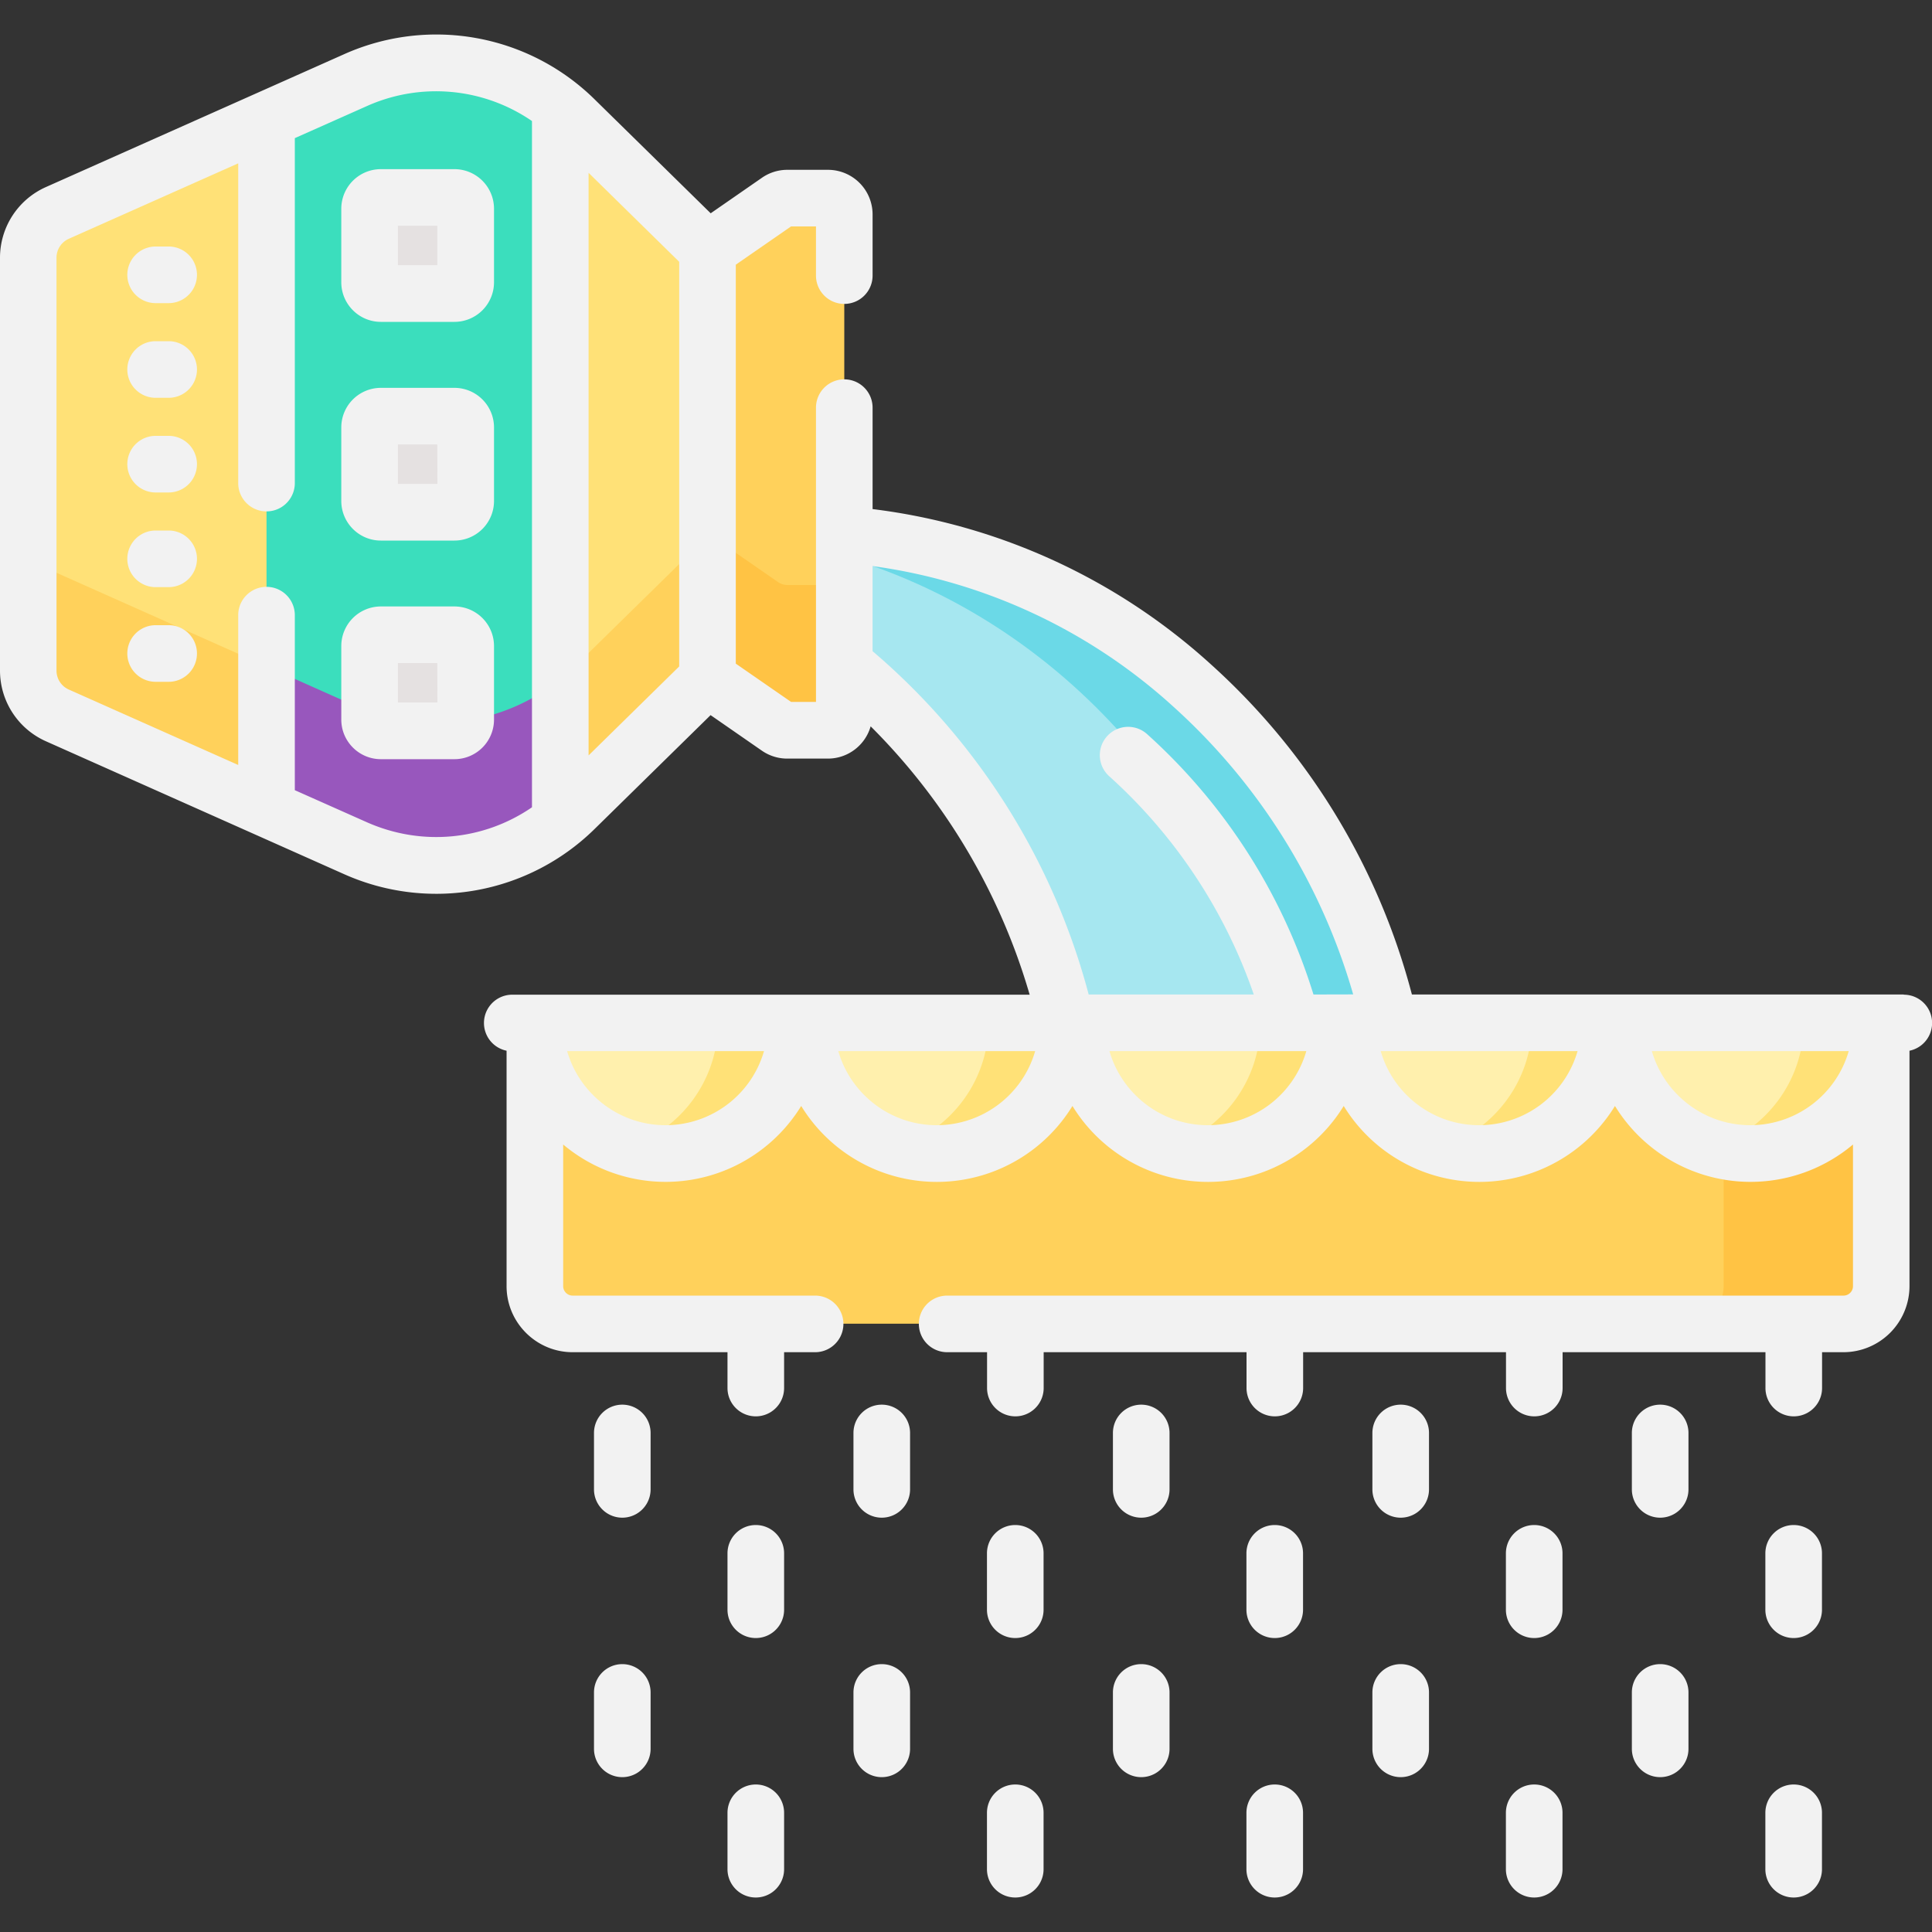 <svg viewBox="0 0 20 20" xmlns="http://www.w3.org/2000/svg" width="20" height="20">
    <rect x="0" y="0" width="20" height="20" fill="#333333" stroke="none"/>
    <path d="M8.701 6.848a6.723 6.723 0 0 1 2.35 3.779h3.346c-.632-2.788-2.916-4.896-5.696-5.096v1.316z"
        fill="#a6e7f0" />
    <path d="M8.701 5.532v.22c2.205.638 3.928 2.512 4.463 4.875h1.232C13.764 7.839 11.48 5.731 8.7 5.531z"
        fill="#6bd9e7" />
    <path
        d="m5.954 8.368 1.37-1.345.034-.07V2.656l-.034-.07-1.37-1.345A2.056 2.056 0 0 0 3.676.83L.594 2.204a.507.507 0 0 0-.301.463v4.275c0 .2.118.382.301.463l3.083 1.374a2.056 2.056 0 0 0 2.278-.411z"
        fill="#ffe177" />
    <path
        d="M5.954 6.896a2.056 2.056 0 0 1-2.278.411L.593 5.933a.507.507 0 0 1-.3-.463v1.472c0 .2.118.382.301.463l3.083 1.374a2.056 2.056 0 0 0 2.278-.411l1.37-1.345.034-.07V5.481l-.034.07z"
        fill="#ffd15b" />
    <path d="m3.677.831-.918.409v7.131l.917.409a2.053 2.053 0 0 0 2.123-.275v-7.4A2.058 2.058 0 0 0 3.676.83z"
        fill="#af66da" style="fill:#3bdebd" />
    <path d="M5.8 7.032a2.058 2.058 0 0 1-2.123.275l-.917-.409V8.37l.917.409A2.053 2.053 0 0 0 5.8 8.504z"
        fill="#9857bd" />
    <path
        d="M8.74 7.39V2.22a.169.169 0 0 0-.169-.169h-.42a.165.165 0 0 0-.096.03l-.73.505v4.436l.73.505c.028.02.062.03.096.03h.42a.169.169 0 0 0 .169-.169z"
        fill="#ffd15b" />
    <path
        d="M8.571 6.056h-.42a.169.169 0 0 1-.096-.03l-.73-.505v1.503l.73.505c.028.02.062.03.096.03h.42a.169.169 0 0 0 .169-.169V5.887a.169.169 0 0 1-.169.169z"
        fill="#ffc344" />
    <path
        d="M4.82 2.921v-.76a.117.117 0 0 0-.117-.117h-.76a.117.117 0 0 0-.117.117v.761a.117.117 0 0 0 .117.117h.761a.117.117 0 0 0 .117-.117zm0 2.264v-.761a.117.117 0 0 0-.117-.117h-.76a.117.117 0 0 0-.117.117v.761a.117.117 0 0 0 .117.117h.761a.117.117 0 0 0 .117-.117zm0 2.264v-.761a.117.117 0 0 0-.117-.117h-.76a.117.117 0 0 0-.117.117v.761a.117.117 0 0 0 .117.117h.761a.117.117 0 0 0 .117-.117z"
        fill="#fff" style="fill:#e5e1e1" />
    <path d="M19.083 13.703H5.928a.39.39 0 0 1-.391-.391v-2.724h13.936v2.724a.39.39 0 0 1-.391.391z" fill="#ffd15b" />
    <path d="M17.843 10.588v2.724a.39.39 0 0 1-.391.391h1.631a.39.39 0 0 0 .391-.391v-2.724z" fill="#ffc344" />
    <path d="M5.537 10.588h2.707a1.353 1.353 0 0 1-2.706 0z" fill="#fff0ad" />
    <path d="M7.433 10.588c0 .606-.399 1.119-.948 1.291a1.352 1.352 0 0 0 .405.062c.747 0 1.353-.606 1.353-1.353z"
        fill="#ffe177" />
    <path d="M8.344 10.588h2.707a1.353 1.353 0 0 1-2.706 0z" fill="#fff0ad" />
    <path d="M10.234 10.588c0 .605-.397 1.117-.945 1.29a1.352 1.352 0 0 0 .408.063c.747 0 1.353-.606 1.353-1.353h-.816z"
        fill="#ffe177" />
    <path d="M11.152 10.588h2.707a1.353 1.353 0 0 1-2.706 0z" fill="#fff0ad" />
    <path d="M13.047 10.588c0 .606-.398 1.119-.947 1.291a1.352 1.352 0 0 0 .406.062c.747 0 1.353-.606 1.353-1.353z"
        fill="#ffe177" />
    <path d="M13.959 10.588h2.707a1.353 1.353 0 0 1-2.706 0z" fill="#fff0ad" />
    <path d="M15.859 10.588c0 .607-.4 1.121-.95 1.292a1.353 1.353 0 0 0 .403.061c.747 0 1.353-.606 1.353-1.353z"
        fill="#ffe177" />
    <path d="M16.767 10.588h2.707a1.353 1.353 0 0 1-2.706 0z" fill="#fff0ad" />
    <path d="M18.672 10.588c0 .608-.401 1.122-.953 1.293a1.353 1.353 0 0 0 .401.06c.747 0 1.353-.606 1.353-1.353h-.801z"
        fill="#ffe177" />
    <path
        d="M6.442 14.541a.293.293 0 0 0-.293.293v.584a.293.293 0 1 0 .586 0v-.584a.293.293 0 0 0-.293-.293zm2.686 0a.293.293 0 0 0-.293.293v.584a.293.293 0 1 0 .586 0v-.584a.293.293 0 0 0-.293-.293zm2.686 0a.293.293 0 0 0-.293.293v.584a.293.293 0 1 0 .586 0v-.584a.293.293 0 0 0-.293-.293zm2.686 0a.293.293 0 0 0-.293.293v.584a.293.293 0 1 0 .586 0v-.584a.293.293 0 0 0-.293-.293zm2.686 0a.293.293 0 0 0-.293.293v.584a.293.293 0 1 0 .586 0v-.584a.293.293 0 0 0-.293-.293zm-9.362 1.246a.293.293 0 0 0-.293.293v.584a.293.293 0 1 0 .586 0v-.584a.293.293 0 0 0-.293-.293zm2.686 0a.293.293 0 0 0-.293.293v.584a.293.293 0 1 0 .586 0v-.584a.293.293 0 0 0-.293-.293zm2.686 0a.293.293 0 0 0-.293.293v.584a.293.293 0 1 0 .586 0v-.584a.293.293 0 0 0-.293-.293zm2.686 0a.293.293 0 0 0-.293.293v.584a.293.293 0 1 0 .586 0v-.584a.293.293 0 0 0-.293-.293zm2.686 0a.293.293 0 0 0-.293.293v.584a.293.293 0 1 0 .586 0v-.584a.293.293 0 0 0-.293-.293zm-12.126 1.44a.293.293 0 0 0-.293.293v.584a.293.293 0 1 0 .586 0v-.584a.293.293 0 0 0-.293-.293zm2.686 0a.293.293 0 0 0-.293.293v.584a.293.293 0 1 0 .586 0v-.584a.293.293 0 0 0-.293-.293zm2.686 0a.293.293 0 0 0-.293.293v.584a.293.293 0 1 0 .586 0v-.584a.293.293 0 0 0-.293-.293zm2.686 0a.293.293 0 0 0-.293.293v.584a.293.293 0 1 0 .586 0v-.584a.293.293 0 0 0-.293-.293zm2.686 0a.293.293 0 0 0-.293.293v.584a.293.293 0 1 0 .586 0v-.584a.293.293 0 0 0-.293-.293zm-9.362 1.246a.293.293 0 0 0-.293.293v.584a.293.293 0 1 0 .586 0v-.584a.293.293 0 0 0-.293-.293zm2.686 0a.293.293 0 0 0-.293.293v.584a.293.293 0 1 0 .586 0v-.584a.293.293 0 0 0-.293-.293zm2.686 0a.293.293 0 0 0-.293.293v.584a.293.293 0 1 0 .586 0v-.584a.293.293 0 0 0-.293-.293zm2.686 0a.293.293 0 0 0-.293.293v.584a.293.293 0 1 0 .586 0v-.584a.293.293 0 0 0-.293-.293zm2.686 0a.293.293 0 0 0-.293.293v.584a.293.293 0 1 0 .586 0v-.584a.293.293 0 0 0-.293-.293zM1.746 2.552h-.135a.293.293 0 1 0 0 .586h.135a.293.293 0 1 0 0-.586zm0 .98h-.135a.293.293 0 1 0 0 .586h.135a.293.293 0 1 0 0-.586zm0 .98h-.135a.293.293 0 1 0 0 .586h.135a.293.293 0 1 0 0-.586zm0 .98h-.135a.293.293 0 1 0 0 .586h.135a.293.293 0 1 0 0-.586zm0 .98h-.135a.293.293 0 1 0 0 .586h.135a.293.293 0 1 0 0-.586zm1.787-4.311v.761c0 .226.184.41.41.41h.761a.41.41 0 0 0 .41-.41v-.761a.41.41 0 0 0-.41-.41h-.761a.41.41 0 0 0-.41.41zm.586.176h.408v.408h-.408zm.585 1.678h-.761a.41.41 0 0 0-.41.41v.761c0 .226.184.41.41.41h.761a.41.41 0 0 0 .41-.41v-.761a.41.41 0 0 0-.41-.41zm-.176.994h-.409v-.408h.408zm.176 1.269h-.761a.41.41 0 0 0-.41.41v.761c0 .226.184.41.41.41h.761a.41.41 0 0 0 .41-.41v-.761a.41.41 0 0 0-.41-.41zm-.176.994h-.409v-.408h.408z"
        style="fill:#f2f2f2" />
    <path
        d="M19.707 10.295h-5.091a6.975 6.975 0 0 0-2.08-3.417A6.363 6.363 0 0 0 9.033 5.27V4.22a.293.293 0 1 0-.586 0v3.046h-.258l-.572-.396V2.74l.572-.396h.258v.509a.293.293 0 1 0 .586 0V2.22a.462.462 0 0 0-.462-.462h-.42a.46.46 0 0 0-.263.082l-.531.368L6.16 1.033a2.336 2.336 0 0 0-2.602-.47L.474 1.937a.801.801 0 0 0-.474.73v4.275a.801.801 0 0 0 .474.731l3.083 1.374a2.338 2.338 0 0 0 2.602-.469l1.197-1.175.531.368a.46.46 0 0 0 .263.082h.42c.21 0 .388-.141.443-.334a6.465 6.465 0 0 1 1.646 2.778H5.303a.293.293 0 0 0-.059.58v2.437c0 .377.307.684.684.684h1.603v.371a.293.293 0 1 0 .586 0v-.371h.321a.293.293 0 1 0 0-.586h-2.51a.098.098 0 0 1-.098-.098v-1.466a1.647 1.647 0 0 0 2.464-.399 1.647 1.647 0 0 0 2.808 0 1.647 1.647 0 0 0 2.808 0 1.647 1.647 0 0 0 2.808 0 1.647 1.647 0 0 0 2.464.399v1.466a.098.098 0 0 1-.098.098H9.805a.293.293 0 1 0 0 .586h.413v.371a.293.293 0 1 0 .586 0v-.371h2.1v.371a.293.293 0 1 0 .586 0v-.371h2.1v.371a.293.293 0 1 0 .586 0v-.371h2.1v.371a.293.293 0 1 0 .586 0v-.371h.221a.685.685 0 0 0 .684-.684v-2.437a.293.293 0 0 0-.059-.58zm-14.2-1.938c-.5.343-1.142.407-1.711.154l-.744-.331V6.368a.293.293 0 1 0-.586 0v1.551L.712 7.138a.214.214 0 0 1-.127-.195V2.667a.214.214 0 0 1 .127-.195l1.754-.781v3.31a.293.293 0 1 0 .586 0V1.43l.744-.331a1.752 1.752 0 0 1 1.711.154v7.105zm1.524-1.458-.938.921V1.789l.938.921zm-.141 4.749c-.483 0-.892-.325-1.019-.767h2.038a1.061 1.061 0 0 1-1.019.767zm2.807 0c-.483 0-.892-.325-1.019-.767h2.038a1.061 1.061 0 0 1-1.019.767zm2.807 0c-.483 0-.892-.325-1.019-.767h2.038a1.061 1.061 0 0 1-1.019.767zm1.093-1.353a6.01 6.01 0 0 0-1.723-2.696.293.293 0 0 0-.391.437 5.414 5.414 0 0 1 1.496 2.259H11.27a7.031 7.031 0 0 0-2.237-3.554V5.86a5.788 5.788 0 0 1 3.111 1.453 6.387 6.387 0 0 1 1.864 2.981zm1.715 1.353c-.483 0-.892-.325-1.019-.767h2.038a1.061 1.061 0 0 1-1.019.767zm2.807 0c-.483 0-.892-.325-1.019-.767h2.038a1.061 1.061 0 0 1-1.019.767z"
        style="fill:#f2f2f2" />
</svg>